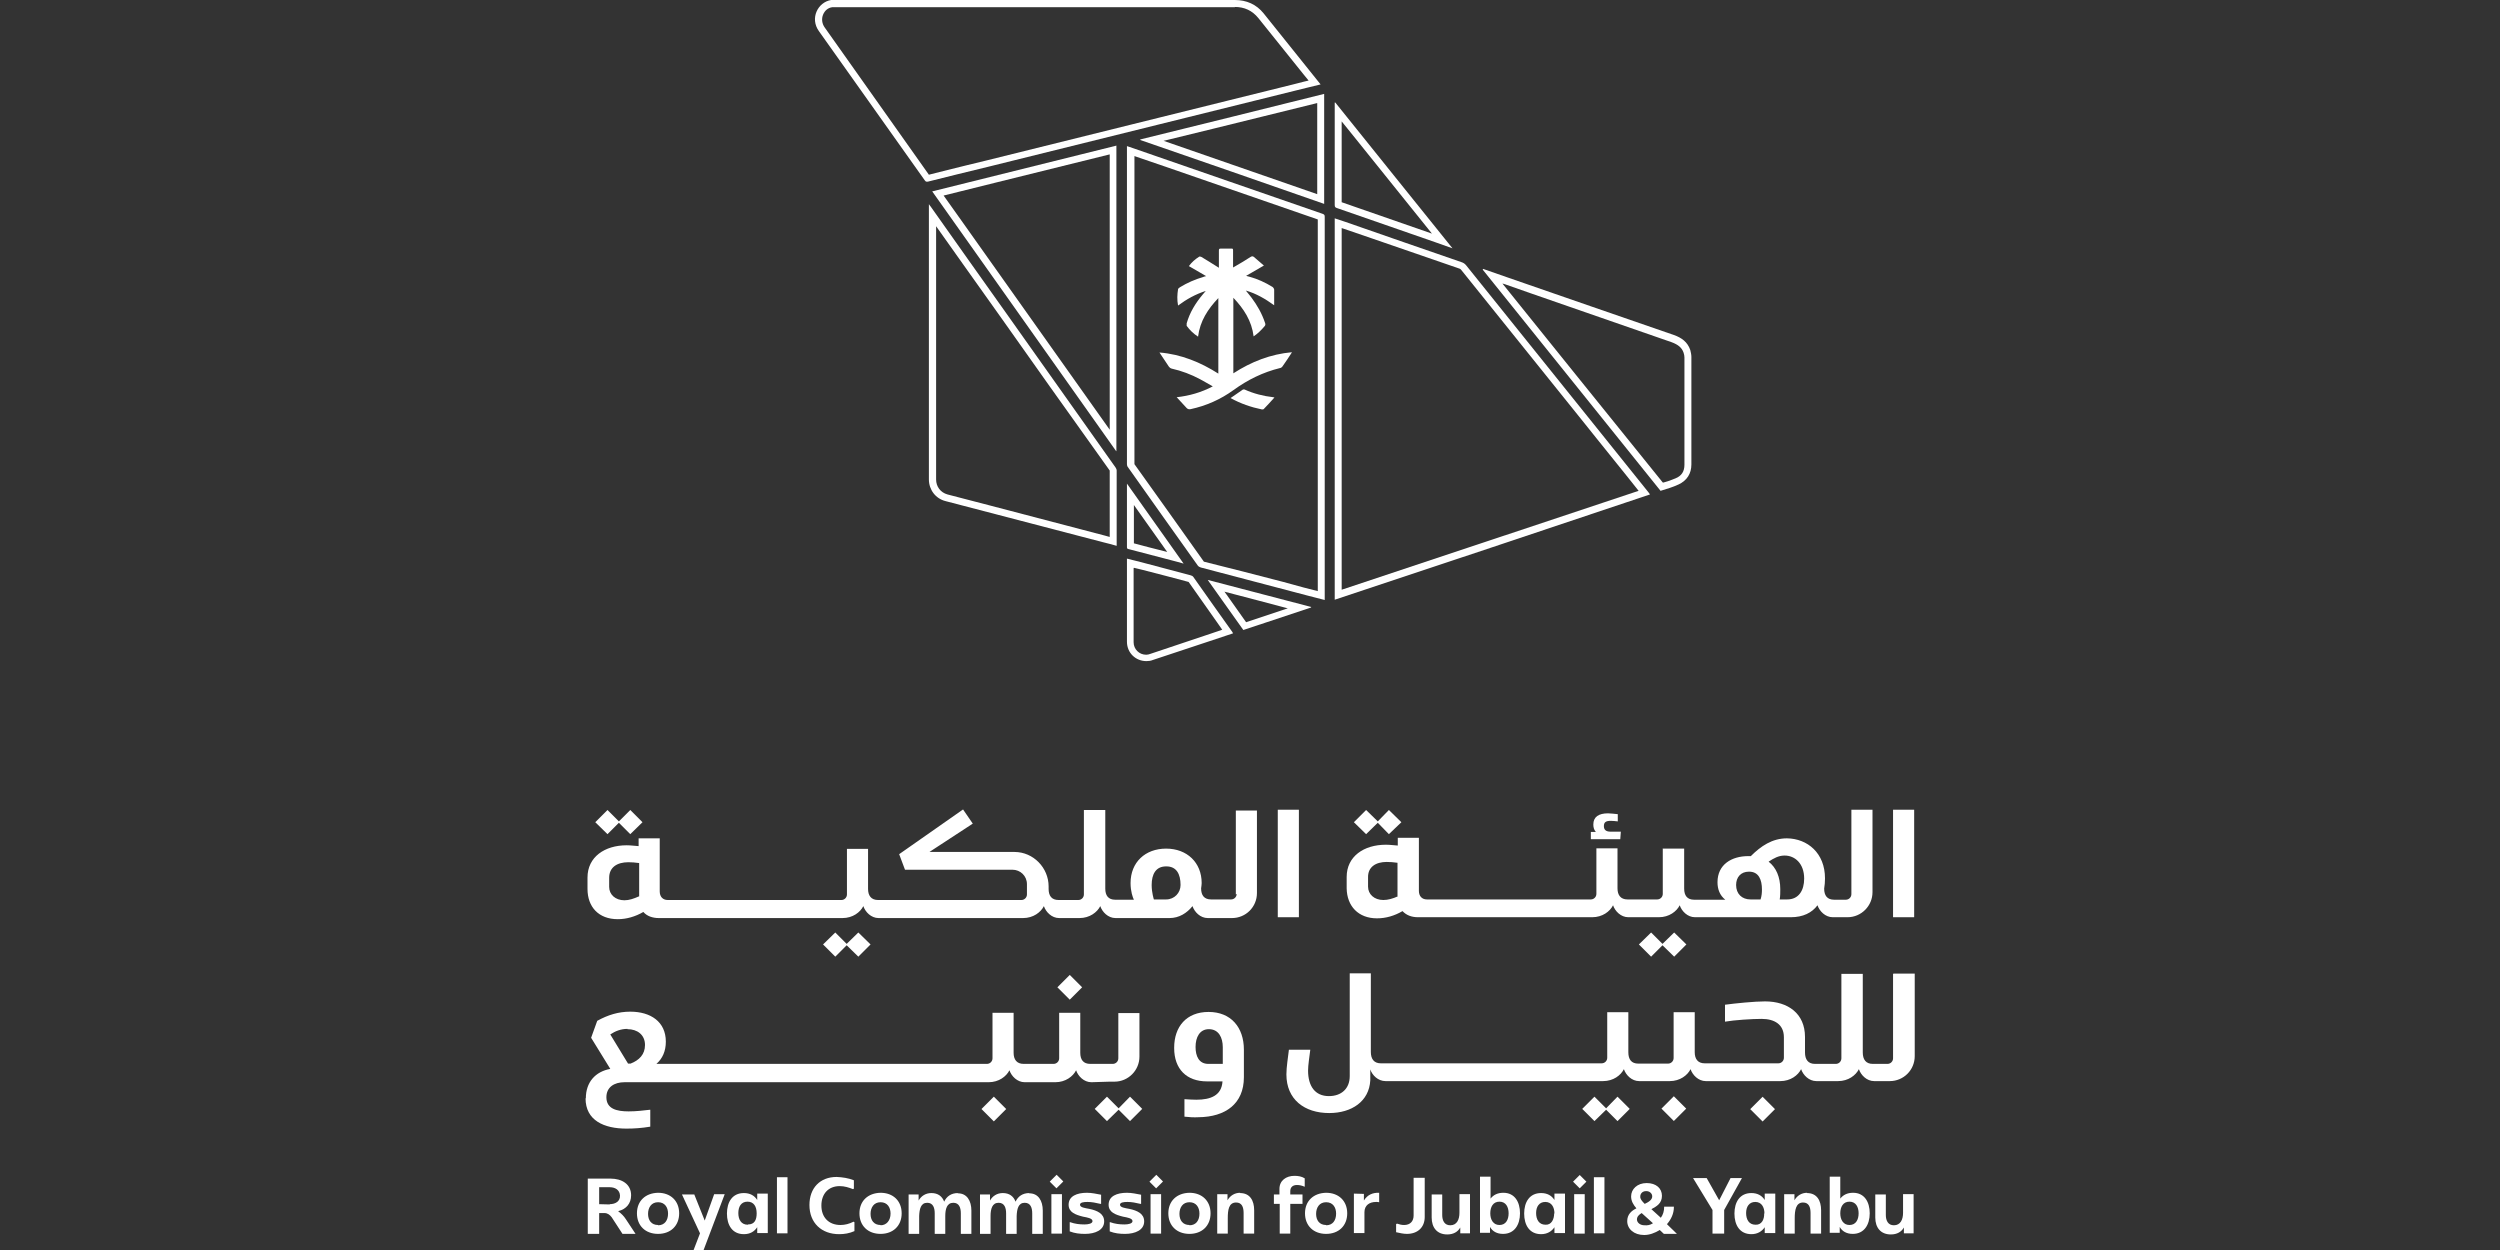 <?xml version="1.0" encoding="UTF-8"?>
<svg id="Layer_1" data-name="Layer 1" xmlns="http://www.w3.org/2000/svg" viewBox="0 0 90 45">
  <rect x="0" y="0" width="90" height="45" fill="#333333" stroke="none"/>
  <defs>
    <style>
      .cls-1 {
        fill: #fff;
      }
    </style>
  </defs>
  <polygon class="cls-1" points="59.85 33.98 59.44 33.57 59 34 59.44 34.44 59.85 34.03 60.27 34.44 60.71 34 60.27 33.57 59.85 33.98"/>
  <polygon class="cls-1" points="49.6 29.62 50 30.03 50.45 29.6 50 29.16 49.6 29.57 49.18 29.16 48.74 29.6 49.18 30.03 49.6 29.62"/>
  <path class="cls-1" d="M57.27,30.21h1.06l.02-.27h-.37c-.19,0-.24-.09-.24-.2,0-.14.07-.19.25-.19.07,0,.16.01.25.02v-.26c-.12-.01-.25-.03-.35-.03-.34,0-.53.13-.53.4,0,.1.02.19.09.27h-.18v.26Z"/>
  <path class="cls-1" d="M59.86,30.54v1.64c0,.11-.09.2-.2.2h-1.07c-.25,0-.36-.16-.36-.4v-1.44h-.76v1.64c0,.11-.09.2-.2.2h-5.9c-.18,0-.29-.12-.29-.31v-1.91h-.76v.28c-.15-.01-.28-.03-.43-.03-.79,0-1.41.42-1.41,1.16v.41c.01.64.42,1.08,1.09,1.08.32,0,.63-.09.92-.26.14.15.33.22.56.22h6.27c.37,0,.64-.21.75-.43.07.21.28.43.55.43h1.1c.37,0,.64-.21.75-.43.07.21.28.43.55.43h3.45c.44,0,.76-.16.96-.43.07.21.28.43.55.43h.53c.5,0,.9-.41.9-.9v-2.97h-.76v3.04c0,.11-.09.2-.2.2h-.42c-.25,0-.36-.15-.36-.4.02-.11.03-.25.03-.37,0-.91-.63-1.43-1.37-1.44-.53,0-.94.28-1.3.64h-.09c-.6,0-1.11.3-1.11.94,0,.25.08.47.28.63h-1.12c-.25,0-.36-.15-.36-.4v-1.44h-.76ZM50.32,32.27c-.18.08-.35.13-.52.13-.33,0-.55-.21-.55-.48v-.33c-.01-.38.28-.56.67-.56.12,0,.25.01.39.03v1.2ZM64.25,30.8h0c.36,0,.7.28.7.83,0,.43-.2.75-.61.75h-.27c.02-.12.02-.25.02-.37,0-.44-.15-.78-.42-.99.18-.12.36-.22.57-.22M62.97,31.38h0c.35,0,.46.3.46.64,0,.12-.01.24-.05.36h-.36c-.31,0-.52-.2-.52-.52,0-.28.17-.48.46-.48"/>
  <rect class="cls-1" x="68.15" y="29.15" width=".76" height="3.87"/>
  <polygon class="cls-1" points="40.68 40.36 41.12 39.92 40.68 39.48 40.27 39.9 39.85 39.48 39.41 39.92 39.85 40.36 40.27 39.95 40.68 40.36"/>
  <path class="cls-1" d="M42.27,37.73c0,.76.45,1.2,1.18,1.2h.56c-.03.51-.43.66-.94.66-.15,0-.28-.01-.43-.02v.63c.18.02.34.03.51.02.96-.01,1.63-.48,1.63-1.44v-.99c0-.81-.47-1.36-1.27-1.36s-1.24.53-1.24,1.29M43.52,37.05c.35,0,.5.3.5.65v.6h-.52c-.34,0-.46-.28-.46-.61,0-.35.15-.64.48-.64"/>
  <rect class="cls-1" x="38.2" y="35.22" width=".63" height=".63" transform="translate(-13.85 37.65) rotate(-45)"/>
  <rect class="cls-1" x="35.46" y="39.61" width=".63" height=".63" transform="translate(-17.75 36.99) rotate(-45)"/>
  <path class="cls-1" d="M21.08,39.54c0,.8.67,1.09,1.47,1.09.29,0,.56-.02.86-.07v-.61c-.26.03-.51.06-.78.06-.43,0-.8-.09-.8-.51,0-.36.28-.54.65-.54h13.11c.37,0,.64-.21.75-.43.07.21.28.43.55.43h1.1c.37,0,.64-.21.75-.43.07.21.28.43.55.43l.65-.02h.18c.5,0,.9-.41.9-.9v-1.57h-.76v1.63c0,.11-.09.2-.2.2h-.81c-.25,0-.36-.15-.36-.4v-1.44h-.76v1.64c0,.11-.09.2-.2.2h-1.08c-.25,0-.36-.16-.36-.4v-1.44h-.76v1.64c0,.11-.09.2-.2.2h-11.9c.22-.19.34-.46.34-.8,0-.72-.55-1.08-1.28-1.08-.43,0-.81.12-1.19.33l-.22.61.69,1.12c-.54.1-.88.48-.88,1.06M22.59,37.05c.35,0,.63.2.63.57,0,.34-.21.55-.52.67h-.09l-.64-1.05c.18-.12.38-.2.62-.2"/>
  <rect class="cls-1" x="63.13" y="39.61" width=".63" height=".63" transform="translate(-9.64 56.56) rotate(-45)"/>
  <rect class="cls-1" x="59.95" y="39.6" width=".63" height=".63" transform="translate(-10.58 54.3) rotate(-45)"/>
  <path class="cls-1" d="M68.15,35.06v3.04c0,.11-.09.2-.2.2h-.53c-.25,0-.36-.16-.36-.41v-2.83h-.77v3.04c0,.11-.09.2-.2.2h-.75c-.25,0-.36-.16-.36-.41v-.56c0-.84-.61-1.28-1.44-1.28-.38,0-1.07.07-1.44.12v.61c.34-.06.98-.1,1.32-.1.46,0,.8.2.8.66v.74c0,.11-.09.2-.2.2h-2.65c-.25,0-.36-.16-.36-.4v-1.44h-.76v1.65c0,.11-.09.2-.2.2h-1.07c-.25,0-.36-.15-.36-.41v-1.44h-.76v1.64c0,.11-.09.2-.2.2h-7.95c-.25,0-.36-.16-.36-.41v-2.83h-.76v3.7c0,.45-.3.72-.75.72-.5,0-.75-.36-.75-.92,0-.19.05-.51.08-.75h-.77c-.03.27-.09.62-.09.89,0,.9.65,1.39,1.54,1.39.81,0,1.44-.42,1.48-1.18v-.39c.07.21.28.42.55.42h7.83c.37,0,.64-.21.75-.43.07.21.28.43.55.43h1.1c.37,0,.64-.21.75-.43.07.21.28.43.55.43h2.68c.37,0,.64-.21.75-.43.07.21.28.43.55.43h.78c.37,0,.64-.21.75-.43.07.21.28.43.55.43h.56c.5,0,.9-.4.9-.9v-2.97h-.76Z"/>
  <polygon class="cls-1" points="58.23 39.48 57.82 39.9 57.4 39.48 56.96 39.92 57.4 40.36 57.82 39.95 58.23 40.36 58.67 39.92 58.23 39.48"/>
  <polygon class="cls-1" points="22.28 29.62 22.69 30.03 23.13 29.6 22.69 29.16 22.28 29.57 21.87 29.16 21.43 29.6 21.87 30.03 22.28 29.62"/>
  <rect class="cls-1" x="46" y="29.15" width=".76" height="3.87"/>
  <path class="cls-1" d="M44.52,32.18c0,.11-.09.2-.2.2h-.72c-.25,0-.36-.15-.36-.4.01-.07.02-.14.02-.19,0-.74-.53-1.24-1.28-1.24s-1.28.49-1.28,1.24c0,.3.08.52.12.6h-.67c-.25,0-.36-.15-.36-.4v-2.83h-.77v3.04c0,.11-.09.2-.2.2h-.71c-.25,0-.36-.15-.36-.4v-.09c0-.67-.55-1.24-1.23-1.24h-3.06l1.56-1.02-.35-.51-2.3,1.61.21.56h3.87c.28,0,.52.22.52.52v.37c0,.11-.09.2-.2.2h-5.16c-.25,0-.36-.16-.36-.4v-1.44h-.76v1.64c0,.11-.09.2-.2.2h-6.25c-.18,0-.29-.12-.29-.31v-1.91h-.76v.28c-.15-.01-.29-.03-.43-.03-.79,0-1.41.42-1.41,1.16v.41c0,.65.4,1.09,1.09,1.09.31,0,.63-.09.92-.26.13.15.33.22.56.22h6.61c.37,0,.64-.21.75-.43.07.21.28.43.55.43h5.2c.37,0,.64-.21.75-.43.07.21.28.43.55.43h.73c.37,0,.64-.21.75-.43.07.21.28.43.55.43h1.94c.35,0,.63-.18.83-.43.07.21.28.43.55.43h.87c.5,0,.9-.4.9-.9v-2.97h-.76v3.02ZM23,32.27c-.18.08-.35.14-.52.14-.33,0-.55-.21-.55-.48v-.33c0-.38.29-.56.69-.56.12,0,.25.01.39.03v1.2ZM41.98,32.38h-.44s-.08-.24-.08-.52c0-.39.15-.67.52-.67h.01c.36,0,.51.27.51.67,0,.28-.22.52-.52.52"/>
  <polygon class="cls-1" points="30.9 34.44 31.34 34 30.9 33.57 30.48 33.98 30.07 33.57 29.63 34 30.07 34.44 30.48 34.03 30.9 34.44"/>
  <path class="cls-1" d="M22.26,43.6c.28-.07.46-.27.46-.57,0-.4-.33-.6-.74-.6h-.82v1.99h.41v-.75h.19c.11,0,.19.06.26.15l.39.6h.47l-.35-.53c-.07-.11-.16-.2-.27-.28M21.95,43.36h0s-.38-.01-.38-.01v-.61h.38c.2,0,.36.1.37.3.01.21-.17.31-.37.31"/>
  <path class="cls-1" d="M23.69,42.94c-.45.01-.76.29-.76.74s.31.74.76.74.76-.29.76-.74-.31-.74-.76-.74M23.69,44.1c-.24,0-.36-.17-.36-.4s.12-.42.36-.42.36.18.36.41c0,.24-.12.42-.36.42"/>
  <polygon class="cls-1" points="25.37 43.94 24.99 42.99 24.99 43 24.55 43 25.2 44.4 24.97 45 25.33 45 26.09 42.99 25.71 42.99 25.37 43.94"/>
  <path class="cls-1" d="M27.26,43.2c-.1-.16-.26-.25-.48-.25-.42,0-.61.33-.61.74s.19.74.61.74c.23,0,.38-.1.48-.25v.21h.38v-1.42h-.38v.21ZM26.92,44.09c-.24,0-.34-.19-.34-.42s.1-.41.33-.41.33.18.33.42-.08.4-.31.4"/>
  <rect class="cls-1" x="27.97" y="42.38" width=".38" height="2.02"/>
  <path class="cls-1" d="M30.26,44.1c-.43,0-.69-.28-.69-.7s.25-.7.66-.7c.17,0,.33.05.48.11l.03-.02v-.3c-.2-.08-.41-.11-.62-.12-.6,0-.98.4-.98,1.01,0,.64.43,1.05,1.07,1.05.19,0,.37-.03.55-.11v-.32l-.03-.02c-.16.08-.31.12-.48.12"/>
  <path class="cls-1" d="M31.7,42.94c-.45.01-.76.29-.76.74s.31.74.76.74.76-.29.76-.74-.31-.74-.76-.74M31.7,44.1c-.24,0-.36-.17-.36-.4s.12-.42.36-.42.36.18.36.41c0,.24-.14.42-.36.42"/>
  <path class="cls-1" d="M34.49,42.95c-.25,0-.41.12-.5.31-.07-.19-.22-.31-.46-.31-.21,0-.37.11-.46.27v-.22h-.36v1.42h.38v-.64c.01-.26.06-.48.29-.48.21,0,.27.18.27.38v.74h.38v-.64c0-.26.06-.48.29-.48.21,0,.27.18.27.38v.74h.38v-.84c0-.35-.16-.63-.5-.62"/>
  <path class="cls-1" d="M37.06,42.95c-.25,0-.41.12-.5.31-.07-.19-.22-.31-.46-.31-.21,0-.37.11-.46.27v-.22h-.36v1.42h.38v-.64c0-.26.06-.48.29-.48.21,0,.27.18.27.38v.74h.38v-.64c.01-.26.06-.48.29-.48.21,0,.27.18.27.38v.74h.38v-.84c0-.35-.16-.63-.5-.62"/>
  <path class="cls-1" d="M39.22,43.52c-.16-.03-.34-.05-.34-.15,0-.08.12-.1.27-.1s.3.03.47.07h.02v-.33c-.17-.03-.33-.07-.51-.07-.36,0-.66.12-.66.43,0,.27.24.36.52.43.16.03.34.06.34.16,0,.09-.15.12-.29.12-.18,0-.34-.02-.51-.08h-.02v.33c.18.07.36.09.55.09.37,0,.69-.14.69-.45,0-.28-.25-.39-.53-.45"/>
  <path class="cls-1" d="M40.66,43.52c-.16-.03-.34-.05-.34-.15,0-.08.12-.1.27-.1s.3.03.47.07h.02v-.33c-.17-.03-.33-.07-.51-.07-.36,0-.66.12-.66.43,0,.27.24.36.52.43.16.03.34.06.34.16,0,.09-.15.12-.29.12-.18,0-.34-.02-.51-.08h-.02v.33c.18.07.36.09.55.09.37,0,.69-.14.69-.45,0-.28-.25-.39-.53-.45"/>
  <path class="cls-1" d="M42.82,42.94c-.45.01-.76.29-.76.74s.31.74.76.74.76-.29.76-.74-.31-.74-.76-.74M42.82,44.1c-.24,0-.36-.17-.36-.4s.12-.42.36-.42.36.18.36.41c0,.24-.12.42-.36.42"/>
  <path class="cls-1" d="M44.65,42.94c-.21,0-.37.11-.46.27v-.22h-.37v1.42h.38v-.55c0-.29.03-.57.3-.57.21,0,.27.17.27.38v.74h.38v-.84c0-.35-.15-.62-.51-.62"/>
  <path class="cls-1" d="M46.06,42.79v.21h-.2v.34h.21v1.07h.38v-1.07h.44v-.34h-.44v-.12c0-.14.09-.22.24-.22.09,0,.18.02.27.06h.01v-.3c-.11-.07-.24-.09-.37-.09-.3,0-.54.17-.54.47"/>
  <path class="cls-1" d="M47.74,42.94c-.45.01-.76.29-.76.74s.31.74.76.74.76-.29.76-.74-.31-.74-.76-.74M47.74,44.1c-.24,0-.36-.17-.36-.4s.12-.42.36-.42.36.18.36.41c0,.24-.12.42-.36.42"/>
  <path class="cls-1" d="M49.1,43.22v-.24h0s-.36-.01-.36-.01v1.42h.38v-.75c0-.25.18-.37.42-.37.03,0,.07,0,.11.01v-.34c-.24-.01-.43.08-.55.28"/>
  <path class="cls-1" d="M50.89,43.76c0,.2-.12.34-.34.34-.09,0-.17-.02-.26-.05l-.03.02v.29c.14.03.26.06.39.06.38,0,.64-.23.64-.61v-1.41h-.4v1.35Z"/>
  <path class="cls-1" d="M52.54,43.66c0,.24-.09.45-.33.45-.21,0-.29-.17-.29-.37v-.74h-.38v.83c0,.37.2.61.56.61.22,0,.38-.09.47-.25v.21h.35s0-1.41,0-1.41h-.38v.66Z"/>
  <path class="cls-1" d="M54.12,42.94c-.21,0-.36.08-.46.21v-.79h-.38v2.02h.36v-.21c.09.16.25.25.47.25.41,0,.61-.33.61-.74s-.19-.74-.6-.74M53.98,44.1c-.22,0-.33-.19-.33-.42s.1-.42.33-.42.33.19.33.42-.1.42-.33.42"/>
  <path class="cls-1" d="M55.96,43.2c-.1-.16-.26-.25-.48-.25-.42,0-.61.33-.61.74s.19.74.61.74c.22,0,.38-.1.48-.25v.21h.38v-1.42h-.38v.21ZM55.95,43.68c0,.22-.1.42-.31.41-.24,0-.34-.19-.34-.42s.11-.4.33-.4.33.18.33.42"/>
  <rect class="cls-1" x="56.67" y="42.99" width=".38" height="1.42"/>
  <polygon class="cls-1" points="56.63 42.54 56.87 42.78 57.11 42.54 56.87 42.3 56.63 42.54"/>
  <rect class="cls-1" x="57.38" y="42.38" width=".38" height="2.02"/>
  <path class="cls-1" d="M60.26,43.44h-.35c0,.16-.04.29-.12.4l-.34-.31c.19-.1.38-.21.38-.48s-.21-.46-.55-.46-.56.22-.56.48c0,.17.08.3.19.43-.18.09-.33.22-.33.46,0,.28.24.5.61.5.19,0,.38-.07.56-.18l.15.14h.47l-.36-.35c.15-.17.25-.38.25-.62M59.27,42.88c.11,0,.21.08.21.19,0,.12-.12.2-.27.27-.1-.1-.17-.18-.16-.27,0-.09.07-.19.21-.19M59.5,44.04c-.09.06-.19.08-.3.07-.16,0-.27-.1-.27-.21,0-.1.07-.17.17-.23l.41.37Z"/>
  <polygon class="cls-1" points="62.3 42.41 61.89 43.21 61.44 42.41 60.95 42.41 61.65 43.56 61.65 44.41 62.07 44.41 62.07 43.56 62.71 42.41 62.3 42.41"/>
  <path class="cls-1" d="M63.53,43.2c-.1-.16-.26-.25-.48-.25-.42,0-.61.33-.61.74s.19.74.61.74c.22,0,.38-.1.48-.25v.21h.38v-1.42h-.38v.21ZM63.51,43.68c.01.22-.09.42-.31.41-.24,0-.34-.19-.34-.42s.11-.4.33-.4.33.18.33.42"/>
  <path class="cls-1" d="M65.06,42.94c-.21,0-.37.11-.46.27v-.22h-.37v1.42h.38v-.55c0-.29.04-.57.3-.57.21,0,.27.17.27.38v.74h.38v-.84c0-.35-.15-.62-.51-.62"/>
  <path class="cls-1" d="M66.71,42.94c-.21,0-.36.08-.46.21v-.79h-.38v2.02h.36v-.21c.09.16.25.25.47.25.41,0,.61-.33.61-.74s-.19-.74-.6-.74M66.58,44.1c-.22,0-.33-.19-.33-.42s.1-.42.33-.42.33.19.33.42-.1.42-.33.42"/>
  <path class="cls-1" d="M68.51,43.66c0,.24-.09.45-.33.45-.21,0-.29-.17-.29-.37v-.74h-.38v.83c0,.37.2.61.56.61.22,0,.38-.09.47-.25v.21h.35s0-1.41,0-1.41h-.38v.66Z"/>
  <rect class="cls-1" x="41.42" y="42.99" width=".38" height="1.42"/>
  <rect class="cls-1" x="41.45" y="42.37" width=".35" height=".34" transform="translate(-17.89 41.89) rotate(-45)"/>
  <rect class="cls-1" x="37.85" y="42.99" width=".38" height="1.42"/>
  <rect class="cls-1" x="37.86" y="42.37" width=".35" height=".34" transform="translate(-18.94 39.35) rotate(-45)"/>
  <path class="cls-1" d="M48.3,8.21l.06.02,1.05.36,3.13,1.08s.03.01.05.03l4.42,5.5.44.55,1.11,1.38.43.54-1.26.42-9.43,3.14v-13.04M48.05,7.86v13.73c3.79-1.26,7.57-2.52,11.35-3.79-.02-.03-.04-.05-.05-.07-.57-.71-1.14-1.42-1.71-2.13-1.62-2.02-3.24-4.03-4.86-6.05-.05-.06-.1-.09-.16-.11-1.39-.48-2.78-.96-4.18-1.45-.13-.04-.26-.09-.39-.13h0Z"/>
  <path class="cls-1" d="M40.82,5.61s.05.02.08.03l1.14.39c1.8.62,3.6,1.25,5.4,1.87v13.38s-.51-.13-.51-.13l-.4-.11-.33-.09c-.96-.25-1.93-.5-2.86-.73-.84-1.18-1.68-2.37-2.5-3.51v-8.58s0-2.52,0-2.52M40.57,5.26v.08c0,3.79,0,7.58,0,11.37,0,.03.01.08.03.1.84,1.19,1.68,2.37,2.52,3.55.02.03.07.06.11.07,1.08.28,2.15.57,3.23.85.4.11.81.21,1.23.32v-.08c0-4.57,0-9.14,0-13.72,0-.06-.02-.08-.07-.1-2.21-.77-4.43-1.53-6.64-2.3-.13-.05-.27-.09-.41-.14h0Z"/>
  <path class="cls-1" d="M43.42,10.46c-.05.06-.09.1-.12.14-.26.31-.47.65-.58,1.04,0,.03,0,.07,0,.09.11.15.24.28.41.39.07-.56.35-.99.73-1.39v2.72c-.33-.21-.66-.38-1.01-.51-.35-.13-.72-.22-1.11-.25.12.18.23.35.34.51.02.03.06.06.1.07.36.08.7.21,1.02.38.15.08.3.17.46.26-.42.22-.85.34-1.3.39.13.14.24.26.36.39.04.04.08.05.14.04.56-.12,1.08-.35,1.55-.69.51-.37,1.06-.64,1.67-.79.03,0,.07-.03.09-.06.11-.15.21-.31.31-.46.01-.01.02-.03.03-.05-.77.07-1.46.34-2.11.76v-2.72c.38.4.66.83.73,1.39.15-.1.28-.23.39-.36.04-.04.04-.08.02-.13-.11-.33-.28-.63-.49-.91-.06-.08-.13-.16-.2-.25.38.11.7.3,1.02.53,0-.2,0-.38,0-.56,0-.03-.03-.08-.06-.1-.26-.16-.54-.29-.84-.37-.03,0-.06-.02-.11-.03.22-.13.42-.24.64-.37-.13-.11-.24-.21-.36-.31-.04-.03-.07-.03-.12,0-.18.12-.37.23-.56.34-.02.01-.04.02-.07.04,0-.21,0-.41,0-.61,0-.04,0-.08-.06-.07-.13,0-.26,0-.39,0-.05,0-.06.02-.06.07,0,.14,0,.28,0,.42v.2s-.06-.04-.08-.05c-.18-.11-.36-.23-.55-.34-.02-.01-.06-.02-.08-.01-.14.09-.27.2-.37.34.21.12.41.24.62.36-.05.01-.07.02-.1.03-.3.09-.58.21-.84.37-.03.02-.06.04-.07.07-.03.19-.04.38,0,.59.31-.23.63-.41,1.01-.53"/>
  <path class="cls-1" d="M45.88,14.31s-.03-.01-.04-.01c-.36-.04-.71-.13-1.04-.28-.02,0-.04,0-.05,0-.15.1-.3.21-.45.31.36.2.74.33,1.13.41.02,0,.06,0,.07-.02.13-.13.25-.27.38-.41"/>
  <path class="cls-1" d="M44.45.25c.35,0,.63.13.85.4.54.68,1.09,1.35,1.63,2.03l.18.22-.17.04-.39.1-2.3.57-2.54.63-6.21,1.54-.7.17c-.46.11-.92.23-1.36.34-1.25-1.77-2.5-3.53-3.75-5.3-.1-.14-.12-.31-.06-.46.06-.15.18-.25.33-.27.04,0,.09,0,.13,0h14.37M44.45,0h-14.37c-.05,0-.11,0-.16,0-.48.08-.77.66-.44,1.12,1.27,1.79,2.54,3.58,3.81,5.37.02.03.04.05.07.05.01,0,.02,0,.04,0,.72-.18,1.44-.36,2.15-.53,2.07-.51,4.14-1.03,6.21-1.54,1.61-.4,3.23-.8,4.84-1.2.31-.08.62-.15.94-.23-.01-.02-.02-.03-.03-.04-.67-.84-1.35-1.68-2.02-2.52C45.23.16,44.88,0,44.45,0h0Z"/>
  <path class="cls-1" d="M33.69,8.13l1,1.41,1.38,1.94,1.72,2.43,2.16,3.03c0,.8,0,1.59,0,2.39l-.18-.05-4.16-1.09-1.5-.39c-.25-.07-.41-.28-.41-.54v-9.13M33.44,7.35v9.91c0,.37.24.69.6.78,1.89.49,3.78.99,5.67,1.48.16.04.32.08.49.13,0-.03,0-.05,0-.07,0-.88,0-1.76,0-2.64,0-.04-.02-.08-.04-.11-1.3-1.83-2.59-3.66-3.89-5.49-.92-1.3-1.85-2.6-2.77-3.91-.02-.02-.03-.04-.06-.08h0Z"/>
  <path class="cls-1" d="M39.95,5.56v9.91l-5.24-7.39-.74-1.04,1.93-.48,4.04-1M40.2,5.24c-2.22.55-4.42,1.1-6.64,1.65,2.21,3.12,4.42,6.24,6.62,9.35,0,0,0,0,.01,0V5.24h0Z"/>
  <path class="cls-1" d="M54.1,10.21l.07.02.94.33c1.69.59,3.38,1.17,5.07,1.76.24.09.37.2.43.38.02.06.03.12.03.17,0,1.29,0,2.58,0,3.86,0,.24-.1.4-.32.49-.14.06-.28.11-.43.15h-.03s-3.13-3.88-3.13-3.88l-2.64-3.28M53.38,9.7s0,0,0,.01c2.13,2.65,4.27,5.31,6.4,7.96.22-.07.44-.13.65-.23.3-.14.46-.39.46-.72,0-1.29,0-2.58,0-3.87,0-.08-.02-.17-.04-.25-.1-.29-.31-.44-.59-.54-2.01-.69-4.01-1.39-6.01-2.08-.29-.1-.57-.2-.86-.3h0Z"/>
  <path class="cls-1" d="M47.42,3.7v3.29l-3.11-1.08-2.42-.84,1.8-.44,3.73-.92M47.67,3.38c-2.21.55-4.42,1.1-6.62,1.64v.02c2.21.76,4.41,1.53,6.62,2.3v-3.96h0Z"/>
  <path class="cls-1" d="M40.82,20.44l.33.08c.54.14,1.09.28,1.64.43.35.5.7.99,1.05,1.49l.16.23-.41.14-.18.06-2,.67c-.05.02-.1.03-.15.03-.25,0-.45-.2-.45-.45,0-.7,0-1.39,0-2.09v-.57M40.57,20.12s0,.05,0,.06c0,.98,0,1.95,0,2.92,0,.41.32.7.7.7.08,0,.16-.01.23-.04.72-.24,1.45-.48,2.17-.72.24-.08.48-.16.72-.24-.01-.02-.02-.03-.02-.04-.47-.66-.94-1.32-1.41-1.99-.02-.03-.06-.05-.1-.06-.55-.15-1.11-.29-1.66-.44-.21-.05-.41-.11-.63-.16h0Z"/>
  <path class="cls-1" d="M48.3,4.37l.42.52,2.83,3.52-3.25-1.13v-2.63s0-.29,0-.29M48.07,3.69s-.01,0-.02,0v.08c0,1.2,0,2.41,0,3.61,0,.07.02.09.08.11,1.18.41,2.36.82,3.54,1.23.2.07.4.14.62.22-1.42-1.76-2.82-3.51-4.22-5.25h0Z"/>
  <path class="cls-1" d="M44.08,21.3l1.26.33,1.02.27-.06.02-1.44.48-.7-.99-.08-.11M43.48,20.88c.43.61.86,1.21,1.28,1.8.82-.27,1.63-.54,2.44-.81,0,0,0-.01,0-.02-1.23-.32-2.46-.64-3.71-.97h0Z"/>
  <path class="cls-1" d="M40.82,18.18l.44.62.76,1.07-.67-.17-.53-.14c0-.45,0-.91,0-1.37M40.57,17.4c0,.78,0,1.54,0,2.3,0,.06.03.06.07.07.51.13,1.02.27,1.53.4.14.04.28.07.44.12-.69-.97-1.36-1.92-2.04-2.88h0Z"/>
</svg>